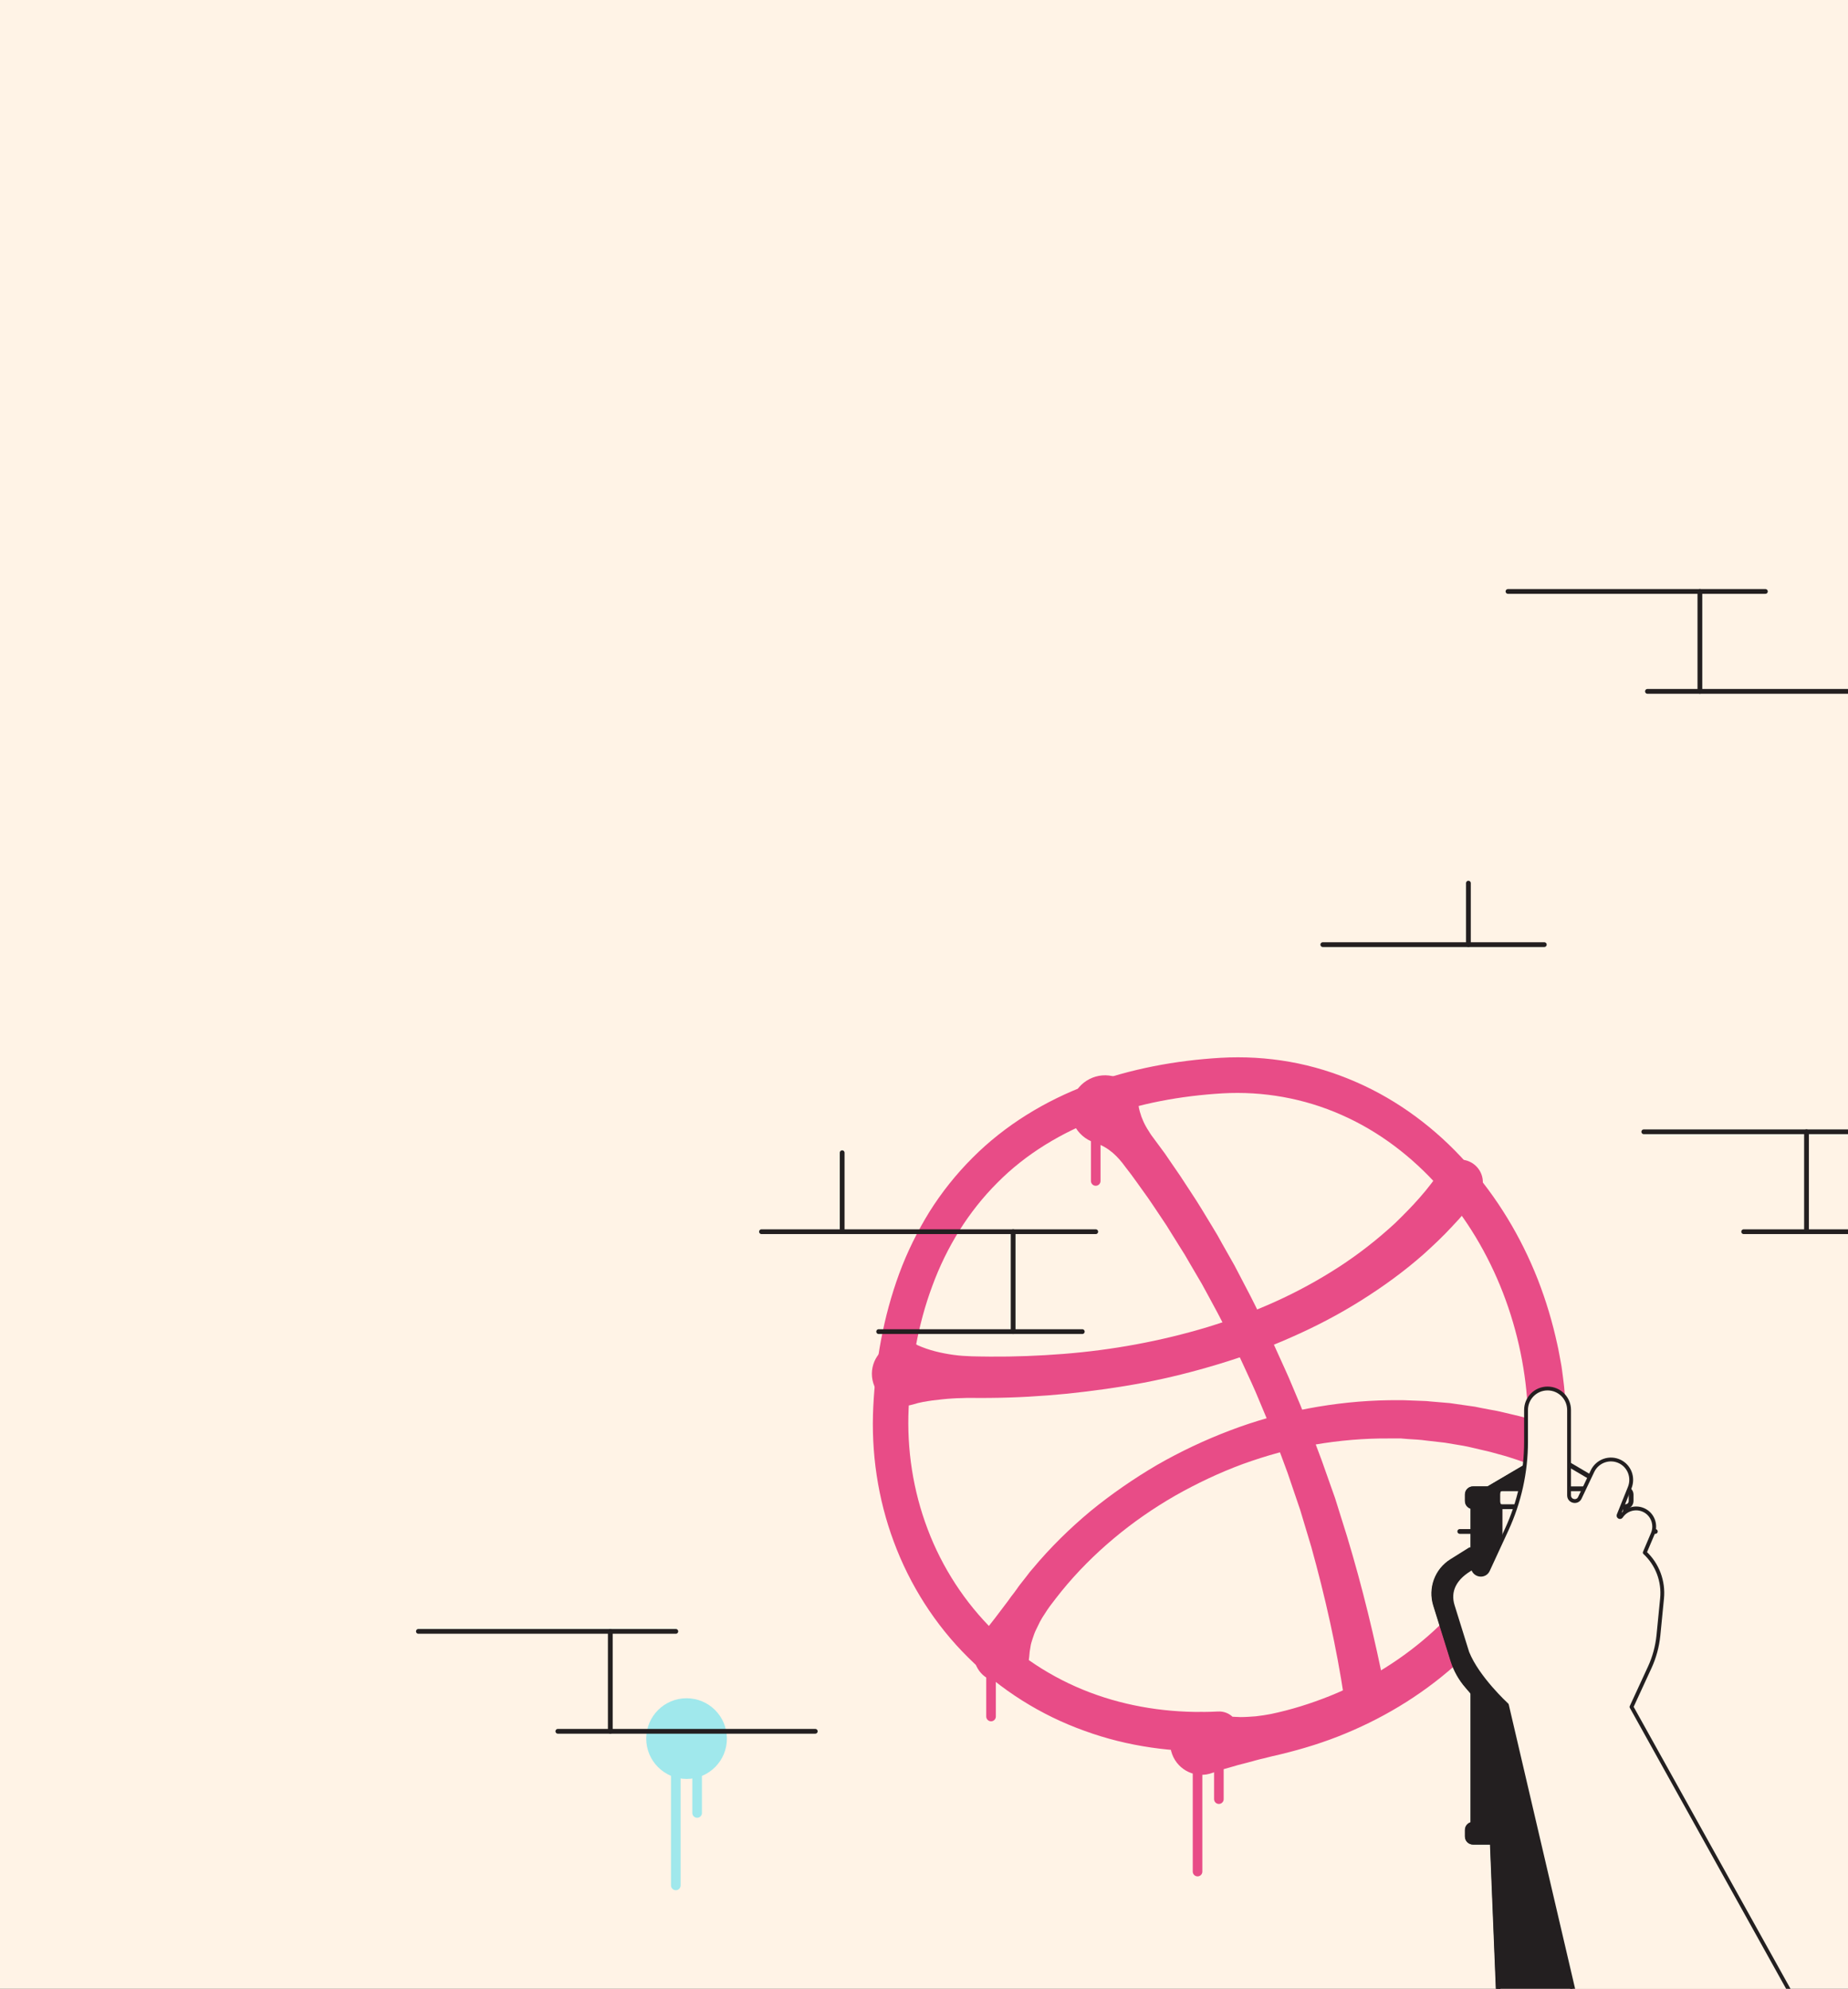 <svg width="962" height="1035" viewBox="0 0 962 1035" fill="none" xmlns="http://www.w3.org/2000/svg"><rect x="0" y="0" width="962" height="1035" fill="#333333" stroke="none"/><g clip-path="url(#clip0)"><rect width="962" height="1035" fill="#FFF3E6"/><rect width="863.9" height="1360.3" fill="#000" fill-opacity="0" transform="translate(217.8 -153)"/><path d="M351.8 921.9V981.2" stroke="#A0E8EC" stroke-width="5" stroke-miterlimit="10" stroke-linecap="round"/><path d="M362.9 914.1V943.5" stroke="#A0E8EC" stroke-width="5" stroke-miterlimit="10" stroke-linecap="round"/><path d="M357.4 925.8C368.998 925.8 378.4 916.398 378.4 904.8C378.4 893.202 368.998 883.8 357.4 883.8C345.802 883.8 336.4 893.202 336.4 904.8C336.4 916.398 345.802 925.8 357.4 925.8Z" fill="#A0E8EC"/><rect width="360.973" height="373.421" fill="#000" fill-opacity="0" transform="translate(454.37 550.238)"/><path d="M629.7 891.5C632.3 892.2 635 892.7 637.7 893.1C640.4 893.4 643.1 893.5 645.7 893.6C648.4 893.6 651 893.4 653.7 893.2C656.4 892.9 659 892.5 661.6 892C672.1 889.8 682.3 886.6 692.3 882.6C712.2 874.6 730.7 863.1 746.4 848.7C762.1 834.3 775 816.9 783.5 797.6C792.1 778.3 796.1 757 795.4 735.8C793.8 692.9 777.7 650 749.2 617.9C735 601.9 717.7 588.7 698.3 580.2C678.9 571.6 657.6 567.8 636.4 569C614.7 570.3 593 574.2 572.8 581.8C552.7 589.3 534 600.5 519.1 615.6C504.1 630.6 492.7 649.1 485.3 669.3C477.8 689.4 474.1 711.2 473 732.9C472 754.3 475.3 775.8 482.9 795.8C490.4 815.7 502.3 834 517.4 848.8C532.5 863.7 550.9 875.1 571 882.1C591 889.1 612.6 891.8 634 890.7H634.1C639.8 890.4 644.6 894.8 644.9 900.5C645.2 906.2 640.8 911 635.1 911.3H635C611.2 912.2 587 909 564.4 900.7C541.8 892.6 520.9 879.5 503.9 862.5C486.8 845.6 473.6 824.8 465.3 802.4C456.9 779.9 453.4 755.8 454.6 732C455.2 720.2 456.5 708.6 458.7 697C460.9 685.4 464 674 468.1 662.8C472.2 651.7 477.5 640.9 483.8 630.7C490.2 620.5 497.7 611.1 506.2 602.6C523.2 585.5 544.2 572.8 566.4 564.5C577.5 560.3 588.9 557.2 600.5 554.9C612.1 552.6 623.7 551.2 635.4 550.5C647.4 549.8 659.5 550.5 671.4 552.6C683.3 554.7 694.9 558.3 705.9 563.1C728 572.7 747.6 587.5 763.5 605.3C779.4 623.1 791.8 643.7 800.5 665.8C804.8 676.8 808.2 688.2 810.7 699.8C811.4 702.7 811.8 705.6 812.4 708.5C813 711.4 813.3 714.4 813.7 717.3C814.1 720.2 814.4 723.2 814.6 726.1C814.7 727.6 814.9 729 815 730.5L815.2 735C815.7 747 814.9 759.1 812.7 770.9C810.5 782.8 807 794.4 802.2 805.5C792.7 827.7 778.2 847.5 760.6 863.8C743.1 880.1 722.5 893 700.5 902.1C689.5 906.7 678.1 910.2 666.5 913C663.6 913.6 660.7 914.4 657.8 915.1C656.3 915.4 654.9 915.8 653.4 916.2L649 917.4C646.1 918.1 643.1 918.9 640.2 919.8C637.2 920.6 634.3 921.4 631.3 922.6H631.2C622.8 925.8 613.4 921.5 610.2 913C607 904.6 611.3 895.2 619.8 892C623 890.6 626.5 890.6 629.7 891.5Z" fill="#E84C87"/><rect width="318.051" height="128.151" fill="#000" fill-opacity="0" transform="translate(453.867 603.482)"/><path d="M477.5 700C483.7 702.8 490 704.2 496.3 705.1C502.7 706 509 705.9 515.4 706C528.2 706.1 540.9 705.6 553.6 704.6C579 702.6 604.1 698 628.4 690.7C640.5 687 652.4 682.6 663.9 677.4C675.4 672.2 686.4 666.2 696.9 659.4C707.4 652.6 717.2 644.9 726.3 636.5C730.7 632.2 735.1 627.8 739.1 623.2C743.2 618.6 746.8 613.7 750.4 608.7L750.6 608.4C754.4 603.1 761.7 601.9 767 605.7C772.3 609.5 773.5 616.8 769.7 622.1C769.6 622.2 769.5 622.4 769.4 622.5C765.1 628 760.7 633.3 755.9 638.3C751.2 643.4 746.2 648.1 741.1 652.7C730.8 661.8 719.7 669.8 708.2 677C696.7 684.2 684.6 690.5 672.3 695.9C660 701.4 647.3 706 634.4 709.9C621.5 713.8 608.5 717.1 595.3 719.6C582.1 722.1 568.9 723.9 555.6 725.3C542.3 726.6 529 727.4 515.6 727.5C512.3 727.6 508.9 727.5 505.6 727.5C503.9 727.5 502.3 727.5 500.6 727.6C498.9 727.6 497.3 727.7 495.6 727.8C492.3 728 488.9 728.4 485.5 728.8C482.1 729.3 478.7 729.8 475.3 730.9C466.5 733.6 457.3 728.6 454.6 719.8C451.9 711 456.9 701.8 465.7 699.1C469.7 697.9 473.8 698.3 477.3 699.8L477.5 700Z" fill="#E84C87"/><rect width="307.502" height="146.754" fill="#000" fill-opacity="0" transform="translate(506.971 728.675)"/><path d="M510.9 850.8C516.1 844.9 520.3 838.9 524.7 833.2C525.7 831.7 526.8 830.3 527.9 828.9L529.5 826.7C530 826 530.5 825.2 531.1 824.5L534.4 820.3C534.9 819.6 535.5 818.9 536 818.2L537.7 816.2C546.8 805.3 556.9 795.4 567.7 786.4C578.6 777.5 590.2 769.5 602.3 762.4C614.5 755.4 627.2 749.4 640.4 744.4C653.5 739.4 667.1 735.6 681 733C694.8 730.4 708.9 728.9 723 728.7C726.5 728.7 730.1 728.6 733.6 728.8L738.9 729L741.5 729.1C742.4 729.1 743.3 729.2 744.1 729.3L754.7 730.2L765.2 731.7C767 731.9 768.7 732.2 770.4 732.6L775.6 733.6C777.3 733.9 779.1 734.2 780.8 734.6L785.9 735.8C792.8 737.3 799.5 739.4 806.3 741.4C812.3 743.2 815.8 749.5 814 755.5C812.2 761.5 805.9 765 799.9 763.2C799.8 763.2 799.6 763.1 799.5 763.1L798.9 762.9C792.8 760.8 786.7 758.5 780.5 756.9L775.8 755.6C774.2 755.2 772.7 754.9 771.1 754.5L766.4 753.4C764.8 753 763.3 752.7 761.7 752.4L752.1 750.8L742.5 749.7C741.7 749.6 740.9 749.5 740.1 749.4L737.7 749.2L732.9 748.9L730.5 748.7L729.3 748.6H728.1H723.2C710.3 748.5 697.3 749.6 684.5 751.8C671.7 754 659.2 757.5 647 761.9C634.8 766.4 623 772 611.7 778.4C600.4 784.9 589.7 792.3 579.7 800.7C569.8 809 560.6 818.2 552.5 828.2L551 830.1C550.5 830.7 550 831.4 549.5 832L546.6 835.8C545.6 837.1 544.8 838.4 543.9 839.8C543.5 840.5 543 841.1 542.6 841.8C542.2 842.5 541.8 843.2 541.4 843.9C540.7 845.3 540 846.7 539.3 848.2C538.6 849.6 538.1 851.1 537.6 852.6C537.1 854.1 536.6 855.6 536.4 857.2C536.1 858.7 535.9 860.3 535.8 861.9C535.3 869.9 528.5 875.9 520.5 875.4C512.5 874.9 506.5 868.1 507 860.1C507.2 856.7 508.5 853.7 510.6 851.4L510.9 850.8Z" fill="#E84C87"/><rect width="164.018" height="333.418" fill="#000" fill-opacity="0" transform="translate(557.303 559.603)"/><path d="M592.7 575.5C593 577.6 593.6 579.4 594.2 581.2C594.9 583 595.6 584.6 596.5 586.2C596.9 587 597.4 587.7 597.9 588.5C598.4 589.3 598.8 590 599.3 590.7C600.3 592.1 601.4 593.5 602.4 594.9L605.5 599.1C606.6 600.5 607.5 602 608.5 603.4L614.4 612C616.3 614.9 618.2 617.8 620.1 620.7C622 623.6 623.9 626.5 625.7 629.5L631.1 638.4C632 639.9 632.9 641.4 633.8 642.9L636.3 647.4L641.4 656.4L642.7 658.7L643.9 661L646.3 665.6L651.1 674.8C652.7 677.9 654.2 681 655.7 684.1L660.2 693.4C661.7 696.5 663.1 699.7 664.5 702.8C667.3 709.1 670.3 715.3 672.9 721.7C678.4 734.4 683.3 747.3 688.1 760.2L695 779.7L701.2 799.5C709.2 825.9 715.7 852.8 721.1 880C722.3 885.9 718.5 891.7 712.6 892.8C706.7 894 700.9 890.2 699.8 884.3C699.8 884.1 699.7 884 699.7 883.8V883.6C695.7 857.1 689.8 830.9 682.6 805L676.8 785.7L670.3 766.6C665.7 754 660.9 741.4 655.6 729.1C653.1 722.9 650.2 716.8 647.4 710.7C646 707.7 644.6 704.6 643.1 701.6L638.6 692.6C637.1 689.6 635.6 686.6 634 683.6L629.2 674.7L626.8 670.3L625.6 668.1L624.3 665.9L619.2 657.2L616.7 652.9C615.8 651.5 614.9 650.1 614 648.6L608.7 640.1C607 637.2 605 634.5 603.2 631.7C601.3 628.9 599.5 626.1 597.6 623.4L591.8 615.3C590.8 614 589.9 612.6 588.9 611.3L585.9 607.4C582 602 577.4 597.2 570.2 594.8L569.7 594.6C560.3 591.5 555.1 581.4 558.2 572C561.3 562.6 571.4 557.4 580.8 560.5C587.2 563 591.8 568.9 592.7 575.5Z" fill="#E84C87"/><path d="M623.4 914.7V974" stroke="#E84C87" stroke-width="5" stroke-miterlimit="10" stroke-linecap="round"/><path d="M634.5 906.9V936.3" stroke="#E84C87" stroke-width="5" stroke-miterlimit="10" stroke-linecap="round"/><path d="M515.9 863.9V893.3" stroke="#E84C87" stroke-width="5" stroke-miterlimit="10" stroke-linecap="round"/><path d="M570.4 585.2V614.6" stroke="#E84C87" stroke-width="5" stroke-miterlimit="10" stroke-linecap="round"/><path d="M396.4 641H570.4" stroke="#231F20" stroke-width="2.483" stroke-miterlimit="10" stroke-linecap="round" stroke-linejoin="round"/><path d="M438.4 641V599.9" stroke="#231F20" stroke-width="2.483" stroke-miterlimit="10" stroke-linecap="round" stroke-linejoin="round"/><path d="M527.4 641V693" stroke="#231F20" stroke-width="2.483" stroke-miterlimit="10" stroke-linecap="round" stroke-linejoin="round"/><path d="M457.4 693H563.4" stroke="#231F20" stroke-width="2.483" stroke-miterlimit="10" stroke-linecap="round" stroke-linejoin="round"/><path d="M907.7 641H1081.7" stroke="#231F20" stroke-width="2.483" stroke-miterlimit="10" stroke-linecap="round" stroke-linejoin="round"/><path d="M759.9 797H861.7" stroke="#231F20" stroke-width="2.483" stroke-miterlimit="10" stroke-linecap="round" stroke-linejoin="round"/><rect width="206.6" height="52" fill="#000" fill-opacity="0" transform="translate(217.8 849)"/><path d="M317.7 849V901" stroke="#231F20" stroke-width="2.483" stroke-miterlimit="10" stroke-linecap="round" stroke-linejoin="round"/><path d="M290.4 901H424.4" stroke="#231F20" stroke-width="2.483" stroke-miterlimit="10" stroke-linecap="round" stroke-linejoin="round"/><path d="M217.8 849H351.8" stroke="#231F20" stroke-width="2.483" stroke-miterlimit="10" stroke-linecap="round" stroke-linejoin="round"/><rect width="206.6" height="52" fill="#000" fill-opacity="0" transform="translate(785 307.8)"/><path d="M884.9 307.8V359.8" stroke="#231F20" stroke-width="2.483" stroke-miterlimit="10" stroke-linecap="round" stroke-linejoin="round"/><path d="M857.6 359.8H991.6" stroke="#231F20" stroke-width="2.483" stroke-miterlimit="10" stroke-linecap="round" stroke-linejoin="round"/><path d="M785 307.8H919" stroke="#231F20" stroke-width="2.483" stroke-miterlimit="10" stroke-linecap="round" stroke-linejoin="round"/><path d="M940.4 589V641" stroke="#231F20" stroke-width="2.483" stroke-miterlimit="10" stroke-linecap="round" stroke-linejoin="round"/><path d="M764.4 459.6V491.6" stroke="#231F20" stroke-width="2.483" stroke-miterlimit="10" stroke-linecap="round" stroke-linejoin="round"/><path d="M971.1 589H855.7" stroke="#231F20" stroke-width="2.483" stroke-miterlimit="10" stroke-linecap="round" stroke-linejoin="round"/><path d="M803.9 491.6H688.6" stroke="#231F20" stroke-width="2.483" stroke-miterlimit="10" stroke-linecap="round" stroke-linejoin="round"/><path d="M831.1 797V837" stroke="#231F20" stroke-width="2.483" stroke-miterlimit="10" stroke-linecap="round" stroke-linejoin="round"/><rect width="85.3" height="220.2" fill="#000" fill-opacity="0" transform="translate(763.8 738.5)"/><path fill-rule="evenodd" clip-rule="evenodd" d="M846.1 949.4H766.9C765.2 949.4 763.9 950.7 763.9 952.4V955.7C763.9 957.4 765.2 958.7 766.9 958.7H846.1C847.8 958.7 849.1 957.4 849.1 955.7V952.4C849.1 950.8 847.7 949.4 846.1 949.4Z" fill="#FFF3E6" stroke="#231F20" stroke-width="2.483" stroke-miterlimit="10" stroke-linecap="round" stroke-linejoin="round"/><path d="M813.9 760.5H799L766.7 779.5H846.2L813.9 760.5Z" fill="#FFF3E6" stroke="#231F20" stroke-width="2.483" stroke-miterlimit="10" stroke-linecap="round" stroke-linejoin="round"/><path d="M803.3 760.5H799L766.7 779.5H784.3L803.3 760.5Z" fill="#231F20" stroke="#231F20" stroke-width="2.483" stroke-miterlimit="10" stroke-linecap="round" stroke-linejoin="round"/><path d="M846.1 784.1H766.7V949.4H846.1V784.1Z" fill="#FFF3E6" stroke="#231F20" stroke-width="2.483" stroke-miterlimit="10" stroke-linecap="round" stroke-linejoin="round"/><path d="M781.1 784.1H766.7V949.4H781.1V784.1Z" fill="#231F20" stroke="#231F20" stroke-width="2.034" stroke-miterlimit="10" stroke-linecap="round" stroke-linejoin="round"/><path fill-rule="evenodd" clip-rule="evenodd" d="M846.1 774.8H766.9C765.2 774.8 763.9 776.1 763.9 777.8V781.1C763.9 782.8 765.2 784.1 766.9 784.1H846.1C847.8 784.1 849.1 782.8 849.1 781.1V777.8C849.1 776.1 847.7 774.8 846.1 774.8Z" fill="#FFF3E6" stroke="#231F20" stroke-width="2.483" stroke-miterlimit="10" stroke-linecap="round" stroke-linejoin="round"/><rect width="17.4" height="9.3" fill="#000" fill-opacity="0" transform="translate(763.8 774.8)"/><path fill-rule="evenodd" clip-rule="evenodd" d="M779.7 781.1V777.8C779.7 776.1 780.4 774.8 781.2 774.8H766.8C765.1 774.8 763.8 776.1 763.8 777.8V781.1C763.8 782.8 765.1 784.1 766.8 784.1H781.2C780.4 784.1 779.7 782.8 779.7 781.1Z" fill="#231F20" stroke="#231F20" stroke-width="2.483" stroke-miterlimit="10" stroke-linecap="round" stroke-linejoin="round"/><rect width="17.4" height="9.3" fill="#000" fill-opacity="0" transform="translate(763.8 949.4)"/><path fill-rule="evenodd" clip-rule="evenodd" d="M779.7 955.7V952.4C779.7 950.7 780.4 949.4 781.2 949.4H766.8C765.1 949.4 763.8 950.7 763.8 952.4V955.7C763.8 957.4 765.1 958.7 766.8 958.7H781.2C780.4 958.7 779.7 957.4 779.7 955.7Z" fill="#231F20" stroke="#231F20" stroke-width="2.483" stroke-miterlimit="10" stroke-linecap="round" stroke-linejoin="round"/><path d="M812.9 738.5H799.9V755.7H812.9V738.5Z" fill="#FFF3E6" stroke="#231F20" stroke-width="2.483" stroke-miterlimit="10" stroke-linecap="round" stroke-linejoin="round"/><path d="M803.3 738.5H799.9V755.7H803.3V738.5Z" fill="#231F20" stroke="#231F20" stroke-width="2.483" stroke-miterlimit="10" stroke-linecap="round" stroke-linejoin="round"/><path d="M809.8 755.7H803.3V759.9H809.8V755.7Z" fill="#231F20" stroke="#231F20" stroke-width="2.483" stroke-miterlimit="10" stroke-linecap="round" stroke-linejoin="round"/><path d="M794.4 750.4V733.8C794.4 727.6 799.4 722.6 805.6 722.6C811.8 722.6 816.8 727.6 816.8 733.8V778.2C816.8 781.4 821.1 782.3 822.4 779.5L829 765.6C831.6 760.2 838.1 758 843.4 760.7C848.3 763.2 850.4 769 848.4 774.1L842.6 788.5C842.3 789.3 843.4 789.9 843.9 789.2C846.8 784.8 852.8 783.7 857.1 786.7C860.7 789.2 862.1 794 860.4 798.1L856.2 808C862.8 814.1 866.1 823 865.2 831.9L863.3 851.2C862.7 856.9 861.2 862.5 858.8 867.7L849.3 888.3L1017.5 1190.6L786.8 1207.3L773.9 889.4L763.7 877.5C760.3 873.6 757.8 869 756.2 864.1L747.2 835.3C744.5 826.7 748 817.3 755.6 812.5L765.2 806.5L766.8 816.3C767.7 820.1 773 820.7 774.6 817.1L784.3 796.1C790.9 781.8 794.4 766.2 794.4 750.4Z" fill="#FFF3E6" stroke="#231F20" stroke-width="2" stroke-miterlimit="10" stroke-linecap="round" stroke-linejoin="round"/><rect width="110.617" height="400.8" fill="#000" fill-opacity="0" transform="translate(746.383 806.5)"/><path d="M857 1199.1L784.2 887.4C784.2 887.4 768.9 873.4 763.6 860.1L756 835.7C753.7 828.3 756.6 820.9 766.8 815.5L765.3 806.5L755.7 812.5C748 817.3 744.6 826.6 747.3 835.3L756.3 864.1C757.8 869 760.4 873.6 763.8 877.5L774 889.4L786.9 1207.3L857 1199.1Z" fill="#231F20" stroke="#231F20" stroke-width="2.483" stroke-miterlimit="10" stroke-linecap="round" stroke-linejoin="round"/></g><defs><clipPath id="clip0"><rect width="962" height="1035" fill="#fff"/></clipPath></defs></svg>
